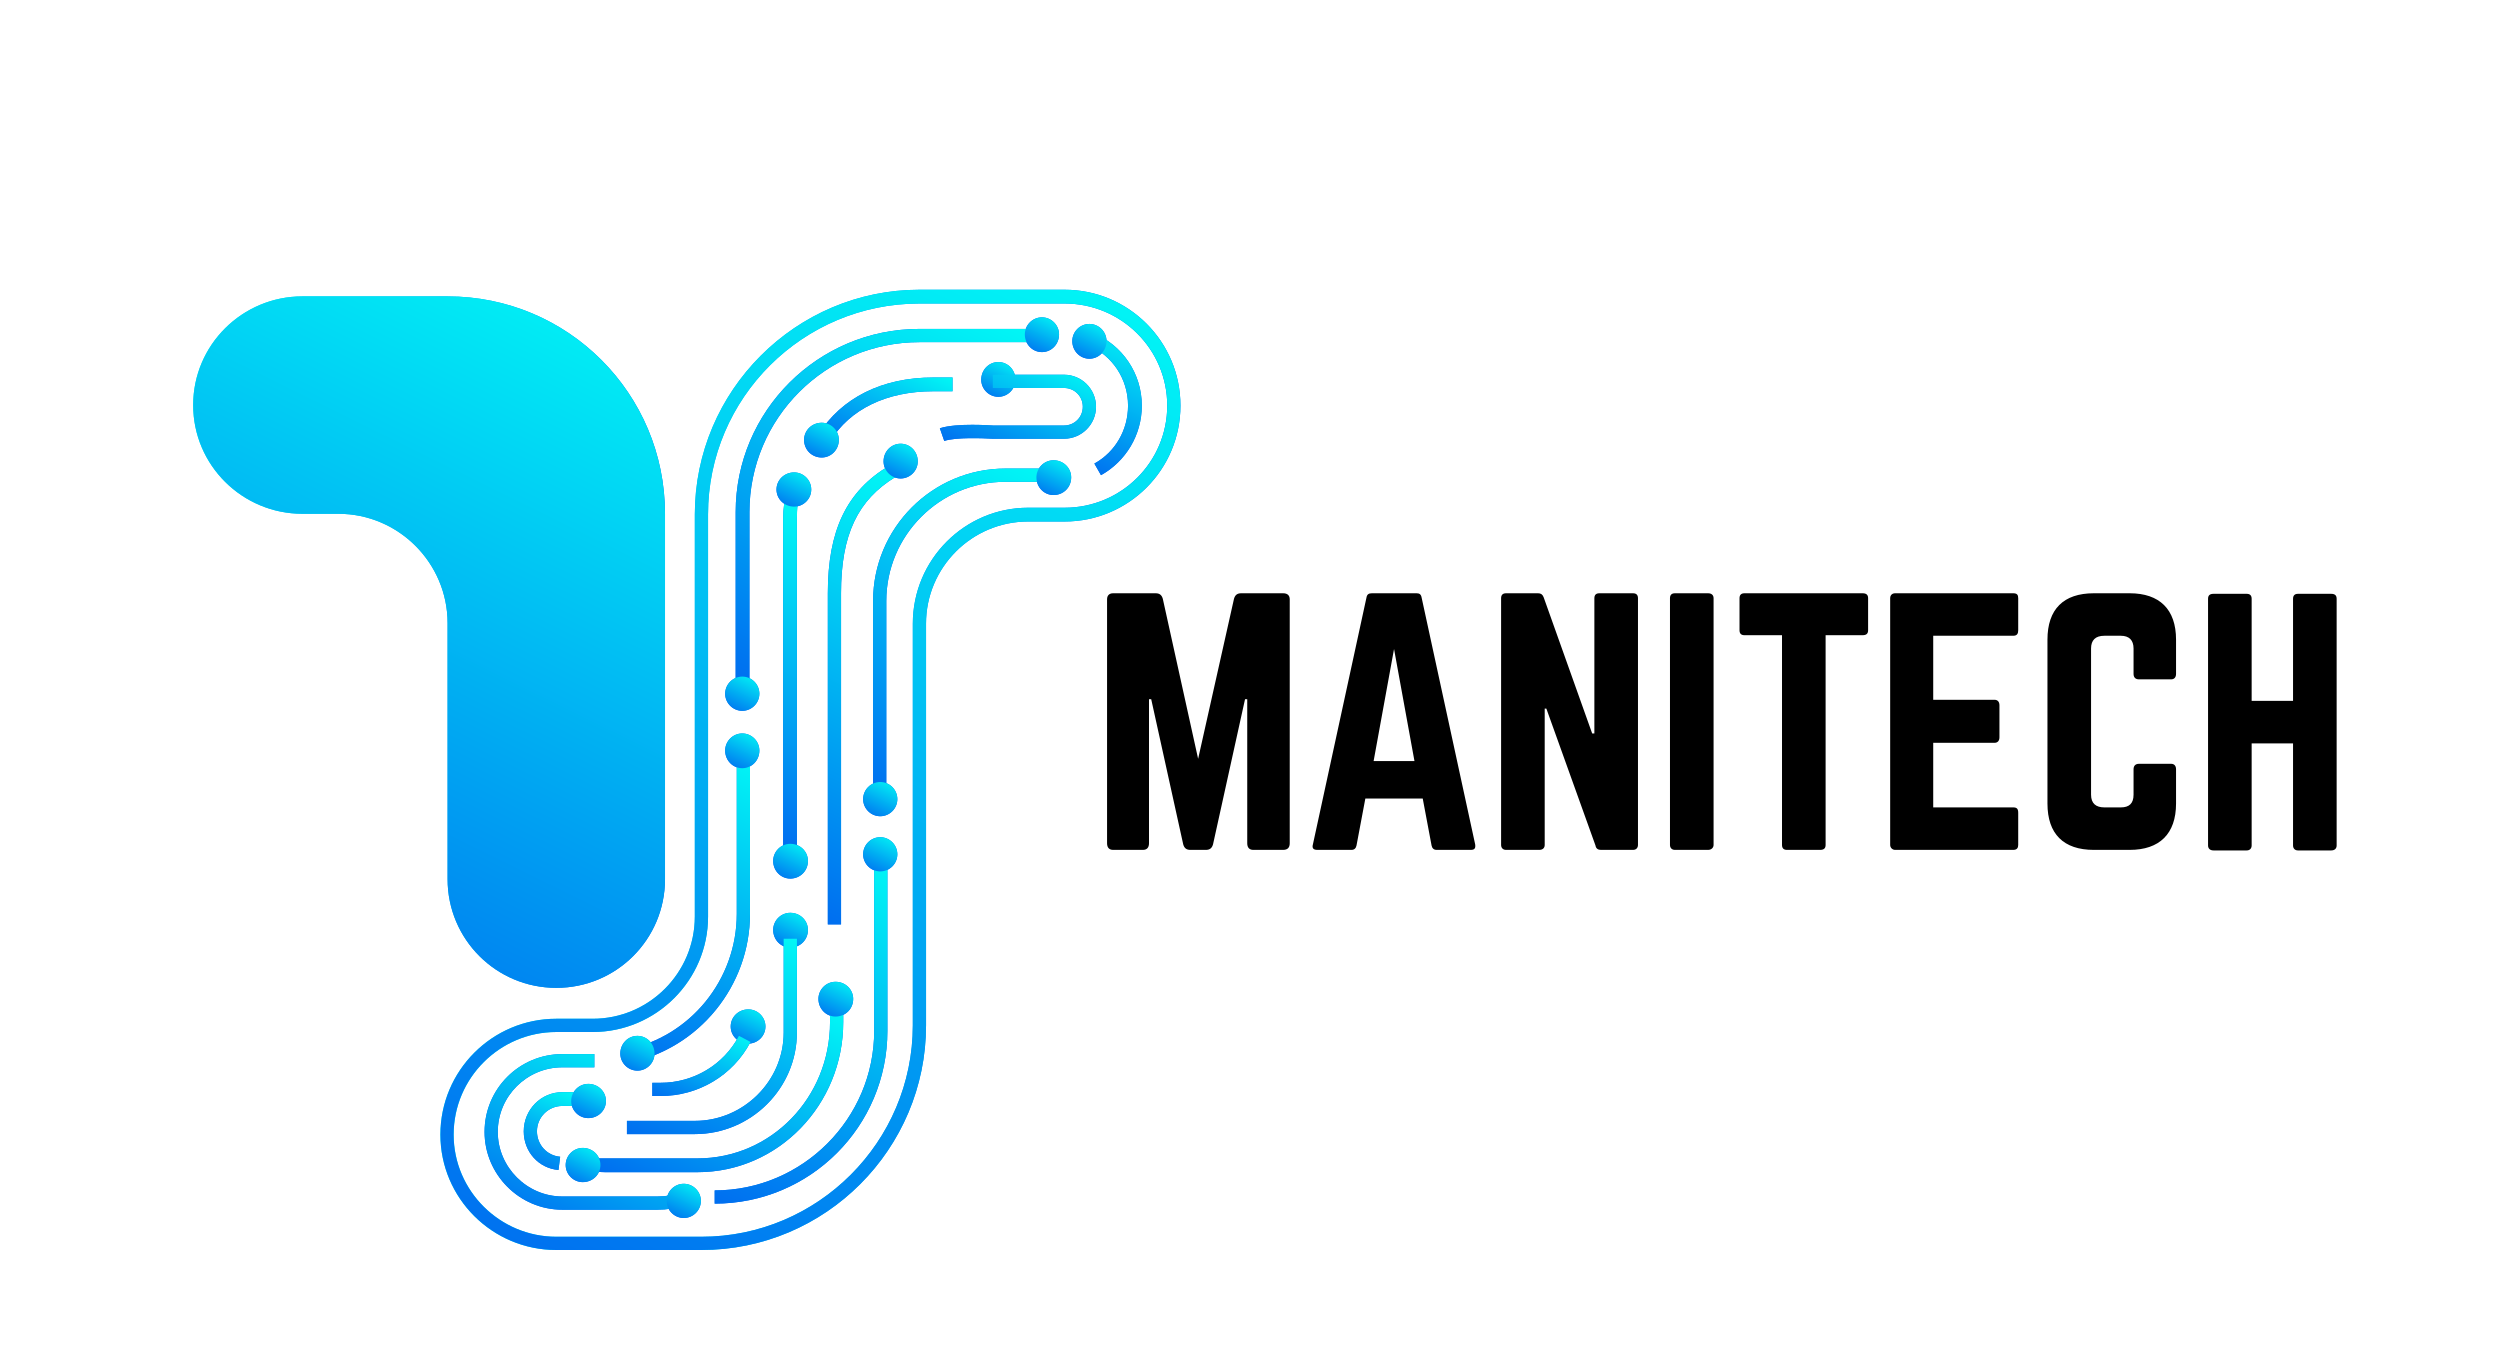 <svg version="1.2" xmlns="http://www.w3.org/2000/svg" viewBox="0 0 453 245" width="453" height="245">
	<title>TS logo design-ai</title>
	<defs>
		<linearGradient id="g1" x2="1" gradientUnits="userSpaceOnUse" gradientTransform="matrix(134.051,0,0,173.953,79.833,52.55)">
			<stop offset="0" stop-color="#01f8f5"/>
			<stop offset=".998" stop-color="#006ef0"/>
		</linearGradient>
		<linearGradient id="g2" x2="1" gradientUnits="userSpaceOnUse" gradientTransform="matrix(85.511,0,0,125.377,35.029,53.655)">
			<stop offset="0" stop-color="#01f8f5"/>
			<stop offset=".998" stop-color="#006ef0"/>
		</linearGradient>
		<linearGradient id="g3" x2="1" gradientUnits="userSpaceOnUse" gradientTransform="matrix(-94.299,193.341,-83.183,-40.571,319.453,104.04)">
			<stop offset="0" stop-color="#01f8f5"/>
			<stop offset=".998" stop-color="#006ef0"/>
		</linearGradient>
		<linearGradient id="g4" x2="1" gradientUnits="userSpaceOnUse" gradientTransform="matrix(-65.832,134.975,-145.375,-70.904,209.65,97.117)">
			<stop offset="0" stop-color="#01f8f5"/>
			<stop offset=".998" stop-color="#006ef0"/>
		</linearGradient>
		<linearGradient id="g5" x2="1" gradientUnits="userSpaceOnUse" gradientTransform="matrix(-35.55,72.889,-34.43,-16.793,221.302,76.215)">
			<stop offset="0" stop-color="#01f8f5"/>
			<stop offset=".998" stop-color="#006ef0"/>
		</linearGradient>
		<linearGradient id="g6" x2="1" gradientUnits="userSpaceOnUse" gradientTransform="matrix(-9.207,18.877,-17.256,-8.416,169.557,66.958)">
			<stop offset="0" stop-color="#01f8f5"/>
			<stop offset=".998" stop-color="#006ef0"/>
		</linearGradient>
		<linearGradient id="g7" x2="1" gradientUnits="userSpaceOnUse" gradientTransform="matrix(-25.049,51.358,-26.499,-12.925,785.277,403.781)">
			<stop offset="0" stop-color="#01f8f5"/>
			<stop offset=".998" stop-color="#006ef0"/>
		</linearGradient>
		<linearGradient id="g8" x2="1" gradientUnits="userSpaceOnUse" gradientTransform="matrix(-7.316,15,-9.996,-4.875,114.654,203.115)">
			<stop offset="0" stop-color="#01f8f5"/>
			<stop offset=".998" stop-color="#006ef0"/>
		</linearGradient>
		<linearGradient id="g9" x2="1" gradientUnits="userSpaceOnUse" gradientTransform="matrix(-26.423,54.176,-15.959,-7.784,205.226,170.288)">
			<stop offset="0" stop-color="#01f8f5"/>
			<stop offset=".998" stop-color="#006ef0"/>
		</linearGradient>
		<linearGradient id="g10" x2="1" gradientUnits="userSpaceOnUse" gradientTransform="matrix(-19.999,41.004,-28.718,-14.007,153.841,183.849)">
			<stop offset="0" stop-color="#01f8f5"/>
			<stop offset=".998" stop-color="#006ef0"/>
		</linearGradient>
		<linearGradient id="g11" x2="1" gradientUnits="userSpaceOnUse" gradientTransform="matrix(-30.758,63.064,-17.212,-8.395,223.814,186.041)">
			<stop offset="0" stop-color="#01f8f5"/>
			<stop offset=".998" stop-color="#006ef0"/>
		</linearGradient>
		<linearGradient id="g12" x2="1" gradientUnits="userSpaceOnUse" gradientTransform="matrix(-17.618,36.122,-46.837,-22.844,128.587,194.339)">
			<stop offset="0" stop-color="#01f8f5"/>
			<stop offset=".998" stop-color="#006ef0"/>
		</linearGradient>
		<linearGradient id="g13" x2="1" gradientUnits="userSpaceOnUse" gradientTransform="matrix(-12.037,24.68,-16.596,-8.094,240.622,76.764)">
			<stop offset="0" stop-color="#01f8f5"/>
			<stop offset=".998" stop-color="#006ef0"/>
		</linearGradient>
		<linearGradient id="g14" x2="1" gradientUnits="userSpaceOnUse" gradientTransform="matrix(-1.249,2.561,-2.202,-1.074,190.956,58.899)">
			<stop offset="0" stop-color="#01f8f5"/>
			<stop offset=".998" stop-color="#006ef0"/>
		</linearGradient>
		<linearGradient id="g15" x2="1" gradientUnits="userSpaceOnUse" gradientTransform="matrix(-29.433,60.346,-18.706,-9.124,246.463,112.864)">
			<stop offset="0" stop-color="#01f8f5"/>
			<stop offset=".998" stop-color="#006ef0"/>
		</linearGradient>
		<linearGradient id="g16" x2="1" gradientUnits="userSpaceOnUse" gradientTransform="matrix(-35.14,72.047,-29.214,-14.249,417.032,208.573)">
			<stop offset="0" stop-color="#01f8f5"/>
			<stop offset=".998" stop-color="#006ef0"/>
		</linearGradient>
		<linearGradient id="g17" x2="1" gradientUnits="userSpaceOnUse" gradientTransform="matrix(-3.66,7.505,-7.505,-3.66,186.46,66.841)">
			<stop offset="0" stop-color="#01f8f5"/>
			<stop offset=".998" stop-color="#006ef0"/>
		</linearGradient>
		<linearGradient id="g18" x2="1" gradientUnits="userSpaceOnUse" gradientTransform="matrix(-3.66,7.505,-7.505,-3.66,168.783,81.641)">
			<stop offset="0" stop-color="#01f8f5"/>
			<stop offset=".998" stop-color="#006ef0"/>
		</linearGradient>
		<linearGradient id="g19" x2="1" gradientUnits="userSpaceOnUse" gradientTransform="matrix(-3.66,7.505,-7.505,-3.66,149.435,86.754)">
			<stop offset="0" stop-color="#01f8f5"/>
			<stop offset=".998" stop-color="#006ef0"/>
		</linearGradient>
		<linearGradient id="g20" x2="1" gradientUnits="userSpaceOnUse" gradientTransform="matrix(-3.66,7.505,-7.505,-3.66,148.818,154.125)">
			<stop offset="0" stop-color="#01f8f5"/>
			<stop offset=".998" stop-color="#006ef0"/>
		</linearGradient>
		<linearGradient id="g21" x2="1" gradientUnits="userSpaceOnUse" gradientTransform="matrix(-3.66,7.505,-7.505,-3.66,148.818,166.613)">
			<stop offset="0" stop-color="#01f8f5"/>
			<stop offset=".998" stop-color="#006ef0"/>
		</linearGradient>
		<linearGradient id="g22" x2="1" gradientUnits="userSpaceOnUse" gradientTransform="matrix(-3.66,7.505,-7.505,-3.66,154.445,77.813)">
			<stop offset="0" stop-color="#01f8f5"/>
			<stop offset=".998" stop-color="#006ef0"/>
		</linearGradient>
		<linearGradient id="g23" x2="1" gradientUnits="userSpaceOnUse" gradientTransform="matrix(-3.66,7.505,-7.505,-3.66,194.374,58.722)">
			<stop offset="0" stop-color="#01f8f5"/>
			<stop offset=".998" stop-color="#006ef0"/>
		</linearGradient>
		<linearGradient id="g24" x2="1" gradientUnits="userSpaceOnUse" gradientTransform="matrix(-3.66,7.505,-7.505,-3.66,196.533,84.622)">
			<stop offset="0" stop-color="#01f8f5"/>
			<stop offset=".998" stop-color="#006ef0"/>
		</linearGradient>
		<linearGradient id="g25" x2="1" gradientUnits="userSpaceOnUse" gradientTransform="matrix(-3.66,7.505,-7.505,-3.66,165.083,142.897)">
			<stop offset="0" stop-color="#01f8f5"/>
			<stop offset=".998" stop-color="#006ef0"/>
		</linearGradient>
		<linearGradient id="g26" x2="1" gradientUnits="userSpaceOnUse" gradientTransform="matrix(-3.66,7.505,-7.505,-3.66,165.083,152.866)">
			<stop offset="0" stop-color="#01f8f5"/>
			<stop offset=".998" stop-color="#006ef0"/>
		</linearGradient>
		<linearGradient id="g27" x2="1" gradientUnits="userSpaceOnUse" gradientTransform="matrix(-3.66,7.505,-7.505,-3.66,157.015,179.126)">
			<stop offset="0" stop-color="#01f8f5"/>
			<stop offset=".998" stop-color="#006ef0"/>
		</linearGradient>
		<linearGradient id="g28" x2="1" gradientUnits="userSpaceOnUse" gradientTransform="matrix(-3.66,7.505,-7.505,-3.66,141.135,184.06)">
			<stop offset="0" stop-color="#01f8f5"/>
			<stop offset=".998" stop-color="#006ef0"/>
		</linearGradient>
		<linearGradient id="g29" x2="1" gradientUnits="userSpaceOnUse" gradientTransform="matrix(-3.66,7.505,-7.505,-3.66,111.227,209.189)">
			<stop offset="0" stop-color="#01f8f5"/>
			<stop offset=".998" stop-color="#006ef0"/>
		</linearGradient>
		<linearGradient id="g30" x2="1" gradientUnits="userSpaceOnUse" gradientTransform="matrix(-3.66,7.505,-7.505,-3.66,140.107,123.78)">
			<stop offset="0" stop-color="#01f8f5"/>
			<stop offset=".998" stop-color="#006ef0"/>
		</linearGradient>
		<linearGradient id="g31" x2="1" gradientUnits="userSpaceOnUse" gradientTransform="matrix(-3.66,7.505,-7.505,-3.66,140.107,134.109)">
			<stop offset="0" stop-color="#01f8f5"/>
			<stop offset=".998" stop-color="#006ef0"/>
		</linearGradient>
		<linearGradient id="g32" x2="1" gradientUnits="userSpaceOnUse" gradientTransform="matrix(-3.66,7.505,-7.505,-3.66,203.008,59.916)">
			<stop offset="0" stop-color="#01f8f5"/>
			<stop offset=".998" stop-color="#006ef0"/>
		</linearGradient>
		<linearGradient id="g33" x2="1" gradientUnits="userSpaceOnUse" gradientTransform="matrix(-3.66,7.505,-7.505,-3.66,121.08,188.942)">
			<stop offset="0" stop-color="#01f8f5"/>
			<stop offset=".998" stop-color="#006ef0"/>
		</linearGradient>
		<linearGradient id="g34" x2="1" gradientUnits="userSpaceOnUse" gradientTransform="matrix(-3.66,7.505,-7.505,-3.66,112.216,197.575)">
			<stop offset="0" stop-color="#01f8f5"/>
			<stop offset=".998" stop-color="#006ef0"/>
		</linearGradient>
		<linearGradient id="g35" x2="1" gradientUnits="userSpaceOnUse" gradientTransform="matrix(-3.66,7.505,-7.505,-3.66,129.482,215.664)">
			<stop offset="0" stop-color="#01f8f5"/>
			<stop offset=".998" stop-color="#006ef0"/>
		</linearGradient>
		<linearGradient id="g36" x2="1" gradientUnits="userSpaceOnUse" gradientTransform="matrix(-19.881,40.762,-20.241,-9.872,162.342,178.87)">
			<stop offset="0" stop-color="#01f8f5"/>
			<stop offset=".998" stop-color="#006ef0"/>
		</linearGradient>
		<linearGradient id="g37" x2="1" gradientUnits="userSpaceOnUse" gradientTransform="matrix(-7.747,15.884,-12.113,-5.908,135.859,187.607)">
			<stop offset="0" stop-color="#01f8f5"/>
			<stop offset=".998" stop-color="#006ef0"/>
		</linearGradient>
		<linearGradient id="g38" x2="1" gradientUnits="userSpaceOnUse" gradientTransform="matrix(-10.176,20.863,-24.241,-11.823,194.005,65.606)">
			<stop offset="0" stop-color="#01f8f5"/>
			<stop offset=".998" stop-color="#006ef0"/>
		</linearGradient>
	</defs>
	<style>
		.s0 { fill: #000000 } 
		.s1 { fill: url(#g1) } 
		.s2 { fill: url(#g2) } 
		.s3 { fill: #006ef0 } 
		.s4 { fill: url(#g3) } 
		.s5 { fill: url(#g4) } 
		.s6 { fill: url(#g5) } 
		.s7 { fill: url(#g6) } 
		.s8 { fill: url(#g7) } 
		.s9 { fill: url(#g8) } 
		.s10 { fill: url(#g9) } 
		.s11 { fill: url(#g10) } 
		.s12 { fill: url(#g11) } 
		.s13 { fill: url(#g12) } 
		.s14 { fill: url(#g13) } 
		.s15 { fill: url(#g14) } 
		.s16 { fill: url(#g15) } 
		.s17 { fill: url(#g16) } 
		.s18 { fill: url(#g17) } 
		.s19 { fill: url(#g18) } 
		.s20 { fill: url(#g19) } 
		.s21 { fill: url(#g20) } 
		.s22 { fill: url(#g21) } 
		.s23 { fill: url(#g22) } 
		.s24 { fill: url(#g23) } 
		.s25 { fill: url(#g24) } 
		.s26 { fill: url(#g25) } 
		.s27 { fill: url(#g26) } 
		.s28 { fill: url(#g27) } 
		.s29 { fill: url(#g28) } 
		.s30 { fill: url(#g29) } 
		.s31 { fill: url(#g30) } 
		.s32 { fill: url(#g31) } 
		.s33 { fill: url(#g32) } 
		.s34 { fill: url(#g33) } 
		.s35 { fill: url(#g34) } 
		.s36 { fill: url(#g35) } 
		.s37 { fill: url(#g36) } 
		.s38 { fill: url(#g37) } 
		.s39 { fill: url(#g38) } 
	</style>
	<g id="Layer 1">
		<g id="&lt;Group&gt;">
			<path id="ManiTech" class="s0" aria-label="ManiTech"  d="m224.9 107.5c-0.7 0-1.1 0.3-1.3 1l-6.5 29-6.4-29c-0.2-0.7-0.6-1-1.3-1h-7.7c-0.7 0-1.1 0.4-1.1 1.1v44.2c0 0.8 0.4 1.2 1.1 1.2h5.4c0.7 0 1.1-0.4 1.1-1.2v-26.1h0.4l5.8 26.3c0.2 0.7 0.6 1 1.3 1h2.8c0.7 0 1.1-0.3 1.3-1l5.8-26.3h0.4v26.1c0 0.8 0.4 1.2 1.1 1.2h5.4c0.8 0 1.2-0.4 1.2-1.2v-44.2c0-0.7-0.4-1.1-1.2-1.1zm41.6 46.5c0.7 0 0.9-0.3 0.8-1l-9.7-44.7c-0.1-0.6-0.4-0.8-0.9-0.8h-8.1c-0.6 0-0.9 0.2-1 0.8l-9.7 44.7c-0.2 0.7 0.1 1 0.8 1h6.2c0.5 0 0.8-0.3 0.9-0.8l1.6-8.5h10.4l1.6 8.5c0.1 0.5 0.4 0.8 0.9 0.8zm-10.2-16.1h-7.4l3.7-20.3zm33.5-30.4c-0.6 0-0.9 0.3-0.9 0.9v24.5h-0.4l-8.8-24.7c-0.2-0.5-0.5-0.7-1-0.7h-5.8c-0.6 0-0.9 0.3-0.9 0.9v44.7c0 0.5 0.3 0.9 0.9 0.9h6c0.7 0 1-0.4 1-0.9v-24.7h0.3l8.9 24.8c0.1 0.6 0.5 0.8 1 0.8h5.8c0.6 0 0.9-0.4 0.9-0.9v-44.7c0-0.6-0.3-0.9-0.9-0.9zm13.7 0c-0.6 0-0.9 0.3-0.9 0.9v44.7c0 0.5 0.3 0.9 0.9 0.9h6c0.6 0 1-0.4 1-0.9v-44.7c0-0.6-0.4-0.9-1-0.9zm12.6 0c-0.6 0-0.9 0.3-0.9 0.9v5.8c0 0.6 0.3 0.9 0.9 0.9h6.8v38c0 0.6 0.3 0.9 0.9 0.9h6c0.7 0 1-0.3 1-0.9v-38h6.7c0.7 0 1-0.3 1-0.9v-5.8c0-0.6-0.3-0.9-1-0.9zm49.6 0.9c0-0.6-0.2-0.9-0.9-0.9h-21.4c-0.5 0-0.9 0.3-0.9 0.9v44.7c0 0.5 0.4 0.9 0.9 0.9h21.4c0.7 0 0.9-0.4 0.9-0.9v-5.8c0-0.7-0.2-1-0.9-1h-14.5v-11.7h11.1c0.6 0 0.9-0.4 0.9-1v-5.8c0-0.6-0.3-1-0.9-1h-11.1v-11.6h14.5c0.7 0 0.9-0.4 0.9-1zm28.6 7.5c0-5.5-3-8.4-8.4-8.4h-6.5c-5.5 0-8.4 2.9-8.4 8.4v29.7c0 5.5 2.9 8.4 8.4 8.4h6.5c5.4 0 8.4-2.9 8.4-8.4v-6.2c0-0.6-0.3-1-0.9-1h-5.8c-0.7 0-1 0.4-1 1v4.6c0 1.6-0.8 2.3-2.3 2.3h-3c-1.5 0-2.4-0.7-2.4-2.3v-26.5c0-1.5 0.8-2.3 2.4-2.3h3c1.5 0 2.3 0.8 2.3 2.3v4.6c0 0.6 0.3 1 1 1h5.8c0.6 0 0.9-0.4 0.9-1zm21.2 11.1h-7.5v-18.5c0-0.6-0.3-0.9-0.9-0.9h-6c-0.7 0-1 0.3-1 0.9v44.7c0 0.5 0.3 0.9 1 0.9h6c0.6 0 0.9-0.4 0.9-0.9v-18.5h7.5v18.5c0 0.5 0.3 0.9 0.9 0.9h6c0.7 0 1-0.4 1-0.9v-44.7c0-0.6-0.3-0.9-1-0.9h-6c-0.6 0-0.9 0.3-0.9 0.9z"/>
			<g id="&lt;Group&gt;">
				<g id="&lt;Group&gt;">
					<path id="&lt;Compound Path&gt;" fill-rule="evenodd" class="s1" d="m127.1 226.5h-26.3c-11.6 0-21-9.4-21-20.9 0-11.6 9.4-21 21-21h6.6c10.2 0 18.5-8.3 18.5-18.5v-72.9c0-22.4 18.3-40.7 40.7-40.7h26.3c11.6 0 21 9.4 21 21 0 11.6-9.4 21-21 21h-6.6c-10.2 0-18.5 8.3-18.5 18.5v72.8c0 22.4-18.2 40.7-40.7 40.7zm-26.3-39.5c-10.2 0-18.6 8.3-18.6 18.6 0 10.2 8.4 18.5 18.6 18.5h26.3c21.1 0 38.3-17.2 38.3-38.3v-72.8c0-11.6 9.4-21 20.9-21h6.6c10.3 0 18.6-8.3 18.6-18.5 0-10.2-8.3-18.5-18.6-18.5h-26.3c-21.1 0-38.3 17.1-38.3 38.2v72.9c0 11.5-9.4 20.9-20.9 20.9z"/>
					<path id="&lt;Path&gt;" class="s2" d="m100.8 179c10.9 0 19.7-8.8 19.7-19.7v-66.2c0-21.8-17.6-39.4-39.4-39.4h-26.3c-10.9 0-19.8 8.8-19.8 19.7 0 10.9 8.9 19.7 19.8 19.7h6.5c10.9 0 19.8 8.9 19.8 19.8v46.4c0 10.9 8.8 19.7 19.7 19.7z"/>
					<path id="&lt;Path&gt;" class="s3" d="m135.8 123.5h-2.5v-30.7c0-18.3 14.9-33.2 33.3-33.2h20.7v2.4h-20.7c-17 0-30.8 13.8-30.8 30.8z"/>
					<path id="&lt;Path&gt;" class="s3" d="m150.4 80l-2.1-1.3c4.2-6.6 11.5-10.3 20.8-10.3h3.5v2.5h-3.5c-8.4 0-15.1 3.2-18.7 9.1z"/>
					<path id="&lt;Path&gt;" class="s3" d="m144.4 153.6h-2.5v-59.6q0-1.4 0.2-2.8l2.4 0.3q-0.1 1.2-0.1 2.5z"/>
					<path id="&lt;Path&gt;" class="s3" d="m101.2 212c-3.6-0.3-6.3-3.3-6.3-7 0-3.9 3.1-7.1 7-7.1h2l0.1 1.9v0.6h-2.1c-2.5 0-4.6 2-4.6 4.6 0 2.4 1.8 4.4 4.2 4.6z"/>
					<path id="&lt;Path&gt;" class="s3" d="m113.9 192.6l-0.5-2.4c11.7-2.3 20.1-12.7 20.1-24.6v-29.1h2.4v29.1c0 13-9.2 24.4-22 27z"/>
					<path id="&lt;Path&gt;" class="s3" d="m126.4 212.4h-16.8q-0.7 0-1.4-0.1l0.2-2.4q0.6 0 1.2 0h16.8c13.3 0 24-11 24-24.7v-1.8h2.4v1.8c0 15-11.8 27.2-26.4 27.2z"/>
					<path id="&lt;Path&gt;" class="s3" d="m129.5 218.1v-2.4c15.9 0 28.9-13 28.9-28.9v-31.5h2.4v31.5c0 17.3-14 31.3-31.3 31.3z"/>
					<path id="&lt;Path&gt;" class="s3" d="m119.1 219.2h-17.2c-7.8 0-14.1-6.4-14.1-14.1 0-7.8 6.3-14.1 14.1-14.1h5.8v2.4h-5.8c-6.4 0-11.7 5.2-11.7 11.7 0 6.4 5.3 11.7 11.7 11.7h17.2q1.2 0 2.4-0.2l0.2 2.4q-1.3 0.2-2.6 0.2z"/>
					<path id="&lt;Path&gt;" class="s3" d="m199.5 86.1l-1.2-2.1c3.8-2.1 6.1-6.1 6.1-10.5 0-4.8-2.8-9.1-7.3-11l0.9-2.2c5.4 2.2 8.9 7.4 8.9 13.2 0 5.3-2.9 10.1-7.4 12.6z"/>
					<path id="&lt;Path&gt;" class="s3" d="m189.1 60.4h-1.5v-2.4h1.5z"/>
					<path id="&lt;Path&gt;" class="s3" d="m160.6 144.5h-2.4v-35.6c0-13.2 10.7-24 24-24h6.2q0.3 0 0.6 0l0.2 2.4q-0.4 0-0.8 0h-6.2c-11.9 0-21.6 9.7-21.6 21.6z"/>
					<path id="&lt;Path&gt;" class="s3" d="m152.4 167.5h-2.4v-60c0-11.4 3.4-18.5 11.1-23.1l1.2 2c-6.9 4.2-9.9 10.5-9.9 21.1z"/>
					<path id="&lt;Path&gt;" class="s3" d="m184 68.8c0 1.7-1.4 3.1-3.1 3.1-1.7 0-3.1-1.4-3.1-3.1 0-1.8 1.4-3.2 3.1-3.2 1.7 0 3.1 1.4 3.1 3.2z"/>
					<path id="&lt;Path&gt;" class="s3" d="m166.3 83.6c0 1.7-1.4 3.1-3.1 3.1-1.7 0-3.1-1.4-3.1-3.1 0-1.8 1.4-3.2 3.1-3.2 1.7 0 3.1 1.4 3.1 3.2z"/>
					<path id="&lt;Path&gt;" class="s3" d="m147 88.7c0 1.7-1.4 3.1-3.1 3.1-1.8 0-3.2-1.4-3.2-3.1 0-1.7 1.4-3.1 3.2-3.1 1.7 0 3.1 1.4 3.1 3.1z"/>
					<path id="&lt;Path&gt;" class="s3" d="m146.4 156c0 1.8-1.4 3.2-3.2 3.2-1.7 0-3.1-1.4-3.1-3.2 0-1.7 1.4-3.1 3.1-3.1 1.8 0 3.2 1.4 3.2 3.1z"/>
					<path id="&lt;Path&gt;" class="s3" d="m146.4 168.5c0 1.8-1.4 3.2-3.2 3.2-1.7 0-3.1-1.4-3.1-3.2 0-1.7 1.4-3.1 3.1-3.1 1.8 0 3.2 1.4 3.2 3.1z"/>
					<path id="&lt;Path&gt;" class="s3" d="m152 79.7c0 1.8-1.4 3.2-3.1 3.2-1.8 0-3.2-1.4-3.2-3.2 0-1.7 1.4-3.1 3.2-3.1 1.7 0 3.1 1.4 3.1 3.1z"/>
					<path id="&lt;Path&gt;" class="s3" d="m191.9 60.6c0 1.8-1.4 3.2-3.1 3.2-1.7 0-3.1-1.4-3.1-3.2 0-1.7 1.4-3.1 3.1-3.1 1.7 0 3.1 1.4 3.1 3.1z"/>
					<path id="&lt;Path&gt;" class="s3" d="m194.1 86.5c0 1.8-1.4 3.2-3.2 3.2-1.7 0-3.1-1.4-3.1-3.2 0-1.7 1.4-3.1 3.1-3.1 1.8 0 3.2 1.4 3.2 3.1z"/>
					<path id="&lt;Path&gt;" class="s3" d="m162.6 144.8c0 1.7-1.4 3.1-3.1 3.1-1.7 0-3.1-1.4-3.1-3.1 0-1.7 1.4-3.1 3.1-3.1 1.7 0 3.1 1.4 3.1 3.1z"/>
					<path id="&lt;Path&gt;" class="s3" d="m162.6 154.8c0 1.7-1.4 3.1-3.1 3.1-1.7 0-3.1-1.4-3.1-3.1 0-1.7 1.4-3.1 3.1-3.1 1.7 0 3.1 1.4 3.1 3.1z"/>
					<path id="&lt;Path&gt;" class="s3" d="m154.6 181c0 1.8-1.4 3.2-3.2 3.2-1.7 0-3.1-1.4-3.1-3.2 0-1.7 1.4-3.1 3.1-3.1 1.8 0 3.2 1.4 3.2 3.1z"/>
					<path id="&lt;Path&gt;" class="s3" d="m138.7 186c0 1.7-1.4 3.1-3.1 3.1-1.8 0-3.2-1.4-3.2-3.1 0-1.7 1.4-3.1 3.2-3.1 1.7 0 3.1 1.4 3.1 3.1z"/>
					<path id="&lt;Path&gt;" class="s3" d="m108.8 211.1c0 1.7-1.4 3.1-3.2 3.1-1.7 0-3.1-1.4-3.1-3.1 0-1.7 1.4-3.1 3.1-3.1 1.8 0 3.2 1.4 3.2 3.1z"/>
					<path id="&lt;Path&gt;" class="s3" d="m137.6 125.7c0 1.7-1.4 3.1-3.1 3.1-1.7 0-3.1-1.4-3.1-3.1 0-1.7 1.4-3.1 3.1-3.1 1.7 0 3.1 1.4 3.1 3.1z"/>
					<path id="&lt;Path&gt;" class="s3" d="m137.6 136c0 1.8-1.4 3.2-3.1 3.2-1.7 0-3.1-1.4-3.1-3.2 0-1.7 1.4-3.1 3.1-3.1 1.7 0 3.1 1.4 3.1 3.1z"/>
					<path id="&lt;Path&gt;" class="s3" d="m200.5 61.8c0 1.8-1.4 3.2-3.1 3.2-1.7 0-3.1-1.4-3.1-3.2 0-1.7 1.4-3.1 3.1-3.1 1.7 0 3.1 1.4 3.1 3.1z"/>
					<path id="&lt;Path&gt;" class="s3" d="m118.6 190.9c0 1.7-1.4 3.1-3.1 3.1-1.7 0-3.1-1.4-3.1-3.1 0-1.8 1.4-3.2 3.1-3.2 1.7 0 3.1 1.4 3.1 3.2z"/>
					<path id="&lt;Path&gt;" class="s3" d="m109.8 199.5c0 1.7-1.4 3.1-3.2 3.1-1.7 0-3.1-1.4-3.1-3.1 0-1.7 1.4-3.1 3.1-3.1 1.8 0 3.2 1.4 3.2 3.1z"/>
					<path id="&lt;Path&gt;" class="s3" d="m127 217.6c0 1.7-1.4 3.1-3.1 3.1-1.7 0-3.1-1.4-3.1-3.1 0-1.7 1.4-3.1 3.1-3.1 1.7 0 3.1 1.4 3.1 3.1z"/>
					<path id="&lt;Path&gt;" class="s3" d="m125.9 205.5h-12.3v-2.4h12.3c8.8 0 16.1-7.2 16.1-16v-17h2.4v17c0 10.1-8.3 18.4-18.5 18.4z"/>
					<path id="&lt;Path&gt;" class="s3" d="m119.7 198.6h-1.5v-2.4h1.5c5.9 0 11.4-3.2 14.2-8.5l2.1 1.1c-3.2 6.1-9.5 9.8-16.3 9.8z"/>
					<path id="&lt;Path&gt;" class="s3" d="m171.1 79.9l-0.8-2.3c3.1-1 9.4-0.5 9.6-0.5h12.9c1.9 0 3.4-1.5 3.4-3.4 0-1.9-1.5-3.4-3.4-3.4h-12.9v-2.4h12.9c3.2 0 5.8 2.6 5.8 5.8 0 3.2-2.6 5.8-5.8 5.8h-12.9c-1.8-0.1-6.7-0.3-8.8 0.4z"/>
				</g>
				<g id="&lt;Group&gt;">
					<path id="&lt;Compound Path&gt;" fill-rule="evenodd" class="s4" d="m127.1 226.5h-26.3c-11.6 0-21-9.4-21-20.9 0-11.6 9.4-21 21-21h6.6c10.2 0 18.5-8.3 18.5-18.5v-72.9c0-22.4 18.3-40.7 40.7-40.7h26.3c11.6 0 21 9.4 21 21 0 11.6-9.4 21-21 21h-6.6c-10.2 0-18.5 8.3-18.5 18.5v72.8c0 22.4-18.2 40.7-40.7 40.7zm-26.3-39.5c-10.2 0-18.6 8.3-18.6 18.6 0 10.2 8.4 18.5 18.6 18.5h26.3c21.1 0 38.3-17.2 38.3-38.3v-72.8c0-11.6 9.4-21 20.9-21h6.6c10.3 0 18.6-8.3 18.6-18.5 0-10.2-8.3-18.5-18.6-18.5h-26.3c-21.1 0-38.3 17.1-38.3 38.2v72.9c0 11.5-9.4 20.9-20.9 20.9z"/>
					<path id="&lt;Path&gt;" class="s5" d="m100.8 179c10.9 0 19.7-8.8 19.7-19.7v-66.2c0-21.8-17.6-39.4-39.4-39.4h-26.3c-10.9 0-19.8 8.8-19.8 19.7 0 10.9 8.9 19.7 19.8 19.7h6.5c10.9 0 19.8 8.9 19.8 19.8v46.4c0 10.9 8.8 19.7 19.7 19.7z"/>
					<path id="&lt;Path&gt;" class="s6" d="m135.8 123.5h-2.5v-30.7c0-18.3 14.9-33.2 33.3-33.2h20.7v2.4h-20.7c-17 0-30.8 13.8-30.8 30.8z"/>
					<path id="&lt;Path&gt;" class="s7" d="m150.4 80l-2.1-1.3c4.2-6.6 11.5-10.3 20.8-10.3h3.5v2.5h-3.5c-8.4 0-15.1 3.2-18.7 9.1z"/>
					<path id="&lt;Path&gt;" class="s8" d="m144.4 153.6h-2.5v-59.6q0-1.4 0.2-2.8l2.4 0.3q-0.1 1.2-0.1 2.5z"/>
					<path id="&lt;Path&gt;" class="s9" d="m101.2 212c-3.6-0.3-6.3-3.3-6.3-7 0-3.9 3.1-7.1 7-7.1h2l0.1 1.9v0.6h-2.1c-2.5 0-4.6 2-4.6 4.6 0 2.4 1.8 4.4 4.2 4.6z"/>
					<path id="&lt;Path&gt;" class="s10" d="m113.9 192.6l-0.5-2.4c11.7-2.3 20.1-12.7 20.1-24.6v-29.1h2.4v29.1c0 13-9.2 24.4-22 27z"/>
					<path id="&lt;Path&gt;" class="s11" d="m126.4 212.4h-16.8q-0.7 0-1.4-0.1l0.2-2.4q0.6 0 1.2 0h16.8c13.3 0 24-11 24-24.7v-1.8h2.4v1.8c0 15-11.8 27.2-26.4 27.2z"/>
					<path id="&lt;Path&gt;" class="s12" d="m129.5 218.1v-2.4c15.9 0 28.9-13 28.9-28.9v-31.5h2.4v31.5c0 17.3-14 31.3-31.3 31.3z"/>
					<path id="&lt;Path&gt;" class="s13" d="m119.1 219.2h-17.2c-7.8 0-14.1-6.4-14.1-14.1 0-7.8 6.3-14.1 14.1-14.1h5.8v2.4h-5.8c-6.4 0-11.7 5.2-11.7 11.7 0 6.4 5.3 11.7 11.7 11.7h17.2q1.2 0 2.4-0.2l0.2 2.4q-1.3 0.2-2.6 0.2z"/>
					<path id="&lt;Path&gt;" class="s14" d="m199.5 86.1l-1.2-2.1c3.8-2.1 6.1-6.1 6.1-10.5 0-4.8-2.8-9.1-7.3-11l0.9-2.2c5.4 2.2 8.9 7.4 8.9 13.2 0 5.3-2.9 10.1-7.4 12.6z"/>
					<path id="&lt;Path&gt;" class="s15" d="m189.1 60.4h-1.5v-2.4h1.5z"/>
					<path id="&lt;Path&gt;" class="s16" d="m160.6 144.5h-2.4v-35.6c0-13.2 10.7-24 24-24h6.2q0.3 0 0.6 0l0.2 2.4q-0.4 0-0.8 0h-6.2c-11.9 0-21.6 9.7-21.6 21.6z"/>
					<path id="&lt;Path&gt;" class="s17" d="m152.4 167.5h-2.4v-60c0-11.4 3.4-18.5 11.1-23.1l1.2 2c-6.9 4.2-9.9 10.5-9.9 21.1z"/>
					<path id="&lt;Path&gt;" class="s18" d="m184 68.8c0 1.7-1.4 3.1-3.1 3.1-1.7 0-3.1-1.4-3.1-3.1 0-1.8 1.4-3.2 3.1-3.2 1.7 0 3.1 1.4 3.1 3.2z"/>
					<path id="&lt;Path&gt;" class="s19" d="m166.3 83.6c0 1.7-1.4 3.1-3.1 3.1-1.7 0-3.1-1.4-3.1-3.1 0-1.8 1.4-3.2 3.1-3.2 1.7 0 3.1 1.4 3.1 3.2z"/>
					<path id="&lt;Path&gt;" class="s20" d="m147 88.7c0 1.7-1.4 3.1-3.1 3.1-1.8 0-3.2-1.4-3.2-3.1 0-1.7 1.4-3.1 3.2-3.1 1.7 0 3.1 1.4 3.1 3.1z"/>
					<path id="&lt;Path&gt;" class="s21" d="m146.4 156c0 1.8-1.4 3.2-3.2 3.2-1.7 0-3.1-1.4-3.1-3.2 0-1.7 1.4-3.1 3.1-3.1 1.8 0 3.2 1.4 3.2 3.1z"/>
					<path id="&lt;Path&gt;" class="s22" d="m146.4 168.5c0 1.8-1.4 3.2-3.2 3.2-1.7 0-3.1-1.4-3.1-3.2 0-1.7 1.4-3.1 3.1-3.1 1.8 0 3.2 1.4 3.2 3.1z"/>
					<path id="&lt;Path&gt;" class="s23" d="m152 79.7c0 1.8-1.4 3.2-3.1 3.2-1.8 0-3.2-1.4-3.2-3.2 0-1.7 1.4-3.1 3.2-3.1 1.7 0 3.1 1.4 3.1 3.1z"/>
					<path id="&lt;Path&gt;" class="s24" d="m191.9 60.6c0 1.8-1.4 3.2-3.1 3.2-1.7 0-3.1-1.4-3.1-3.2 0-1.7 1.4-3.1 3.1-3.1 1.7 0 3.1 1.4 3.1 3.1z"/>
					<path id="&lt;Path&gt;" class="s25" d="m194.1 86.5c0 1.8-1.4 3.2-3.2 3.2-1.7 0-3.1-1.4-3.1-3.2 0-1.7 1.4-3.1 3.1-3.1 1.8 0 3.2 1.4 3.2 3.1z"/>
					<path id="&lt;Path&gt;" class="s26" d="m162.6 144.8c0 1.7-1.4 3.1-3.1 3.1-1.7 0-3.1-1.4-3.1-3.1 0-1.7 1.4-3.1 3.1-3.1 1.7 0 3.1 1.4 3.1 3.1z"/>
					<path id="&lt;Path&gt;" class="s27" d="m162.6 154.8c0 1.7-1.4 3.1-3.1 3.1-1.7 0-3.1-1.4-3.1-3.1 0-1.7 1.4-3.1 3.1-3.1 1.7 0 3.1 1.4 3.1 3.1z"/>
					<path id="&lt;Path&gt;" class="s28" d="m154.6 181c0 1.8-1.4 3.2-3.2 3.2-1.7 0-3.1-1.4-3.1-3.2 0-1.7 1.4-3.1 3.1-3.1 1.8 0 3.2 1.4 3.2 3.1z"/>
					<path id="&lt;Path&gt;" class="s29" d="m138.7 186c0 1.7-1.4 3.1-3.1 3.1-1.8 0-3.2-1.4-3.2-3.1 0-1.7 1.4-3.1 3.2-3.1 1.7 0 3.1 1.4 3.1 3.1z"/>
					<path id="&lt;Path&gt;" class="s30" d="m108.8 211.1c0 1.7-1.4 3.1-3.2 3.1-1.7 0-3.1-1.4-3.1-3.1 0-1.7 1.4-3.1 3.1-3.1 1.8 0 3.2 1.4 3.2 3.1z"/>
					<path id="&lt;Path&gt;" class="s31" d="m137.6 125.7c0 1.7-1.4 3.1-3.1 3.1-1.7 0-3.1-1.4-3.1-3.1 0-1.7 1.4-3.1 3.1-3.1 1.7 0 3.1 1.4 3.1 3.1z"/>
					<path id="&lt;Path&gt;" class="s32" d="m137.6 136c0 1.8-1.4 3.2-3.1 3.2-1.7 0-3.1-1.4-3.1-3.2 0-1.7 1.4-3.1 3.1-3.1 1.7 0 3.1 1.4 3.1 3.1z"/>
					<path id="&lt;Path&gt;" class="s33" d="m200.5 61.8c0 1.8-1.4 3.2-3.1 3.2-1.7 0-3.1-1.4-3.1-3.2 0-1.7 1.4-3.1 3.1-3.1 1.7 0 3.1 1.4 3.1 3.1z"/>
					<path id="&lt;Path&gt;" class="s34" d="m118.6 190.9c0 1.7-1.4 3.1-3.1 3.1-1.7 0-3.1-1.4-3.1-3.1 0-1.8 1.4-3.2 3.1-3.2 1.7 0 3.1 1.4 3.1 3.2z"/>
					<path id="&lt;Path&gt;" class="s35" d="m109.8 199.5c0 1.7-1.4 3.1-3.2 3.1-1.7 0-3.1-1.4-3.1-3.1 0-1.7 1.4-3.1 3.1-3.1 1.8 0 3.2 1.4 3.2 3.1z"/>
					<path id="&lt;Path&gt;" class="s36" d="m127 217.6c0 1.7-1.4 3.1-3.1 3.1-1.7 0-3.1-1.4-3.1-3.1 0-1.7 1.4-3.1 3.1-3.1 1.7 0 3.1 1.4 3.1 3.1z"/>
					<path id="&lt;Path&gt;" class="s37" d="m125.9 205.5h-12.3v-2.4h12.3c8.8 0 16.1-7.2 16.1-16v-17h2.4v17c0 10.1-8.3 18.4-18.5 18.4z"/>
					<path id="&lt;Path&gt;" class="s38" d="m119.7 198.6h-1.5v-2.4h1.5c5.9 0 11.4-3.2 14.2-8.5l2.1 1.1c-3.2 6.1-9.5 9.8-16.3 9.8z"/>
					<path id="&lt;Path&gt;" class="s39" d="m171.1 79.9l-0.8-2.3c3.1-1 9.4-0.5 9.6-0.5h12.9c1.9 0 3.4-1.5 3.4-3.4 0-1.9-1.5-3.4-3.4-3.4h-12.9v-2.4h12.9c3.2 0 5.8 2.6 5.8 5.8 0 3.2-2.6 5.8-5.8 5.8h-12.9c-1.8-0.1-6.7-0.3-8.8 0.4z"/>
				</g>
			</g>
		</g>
	</g>
</svg>